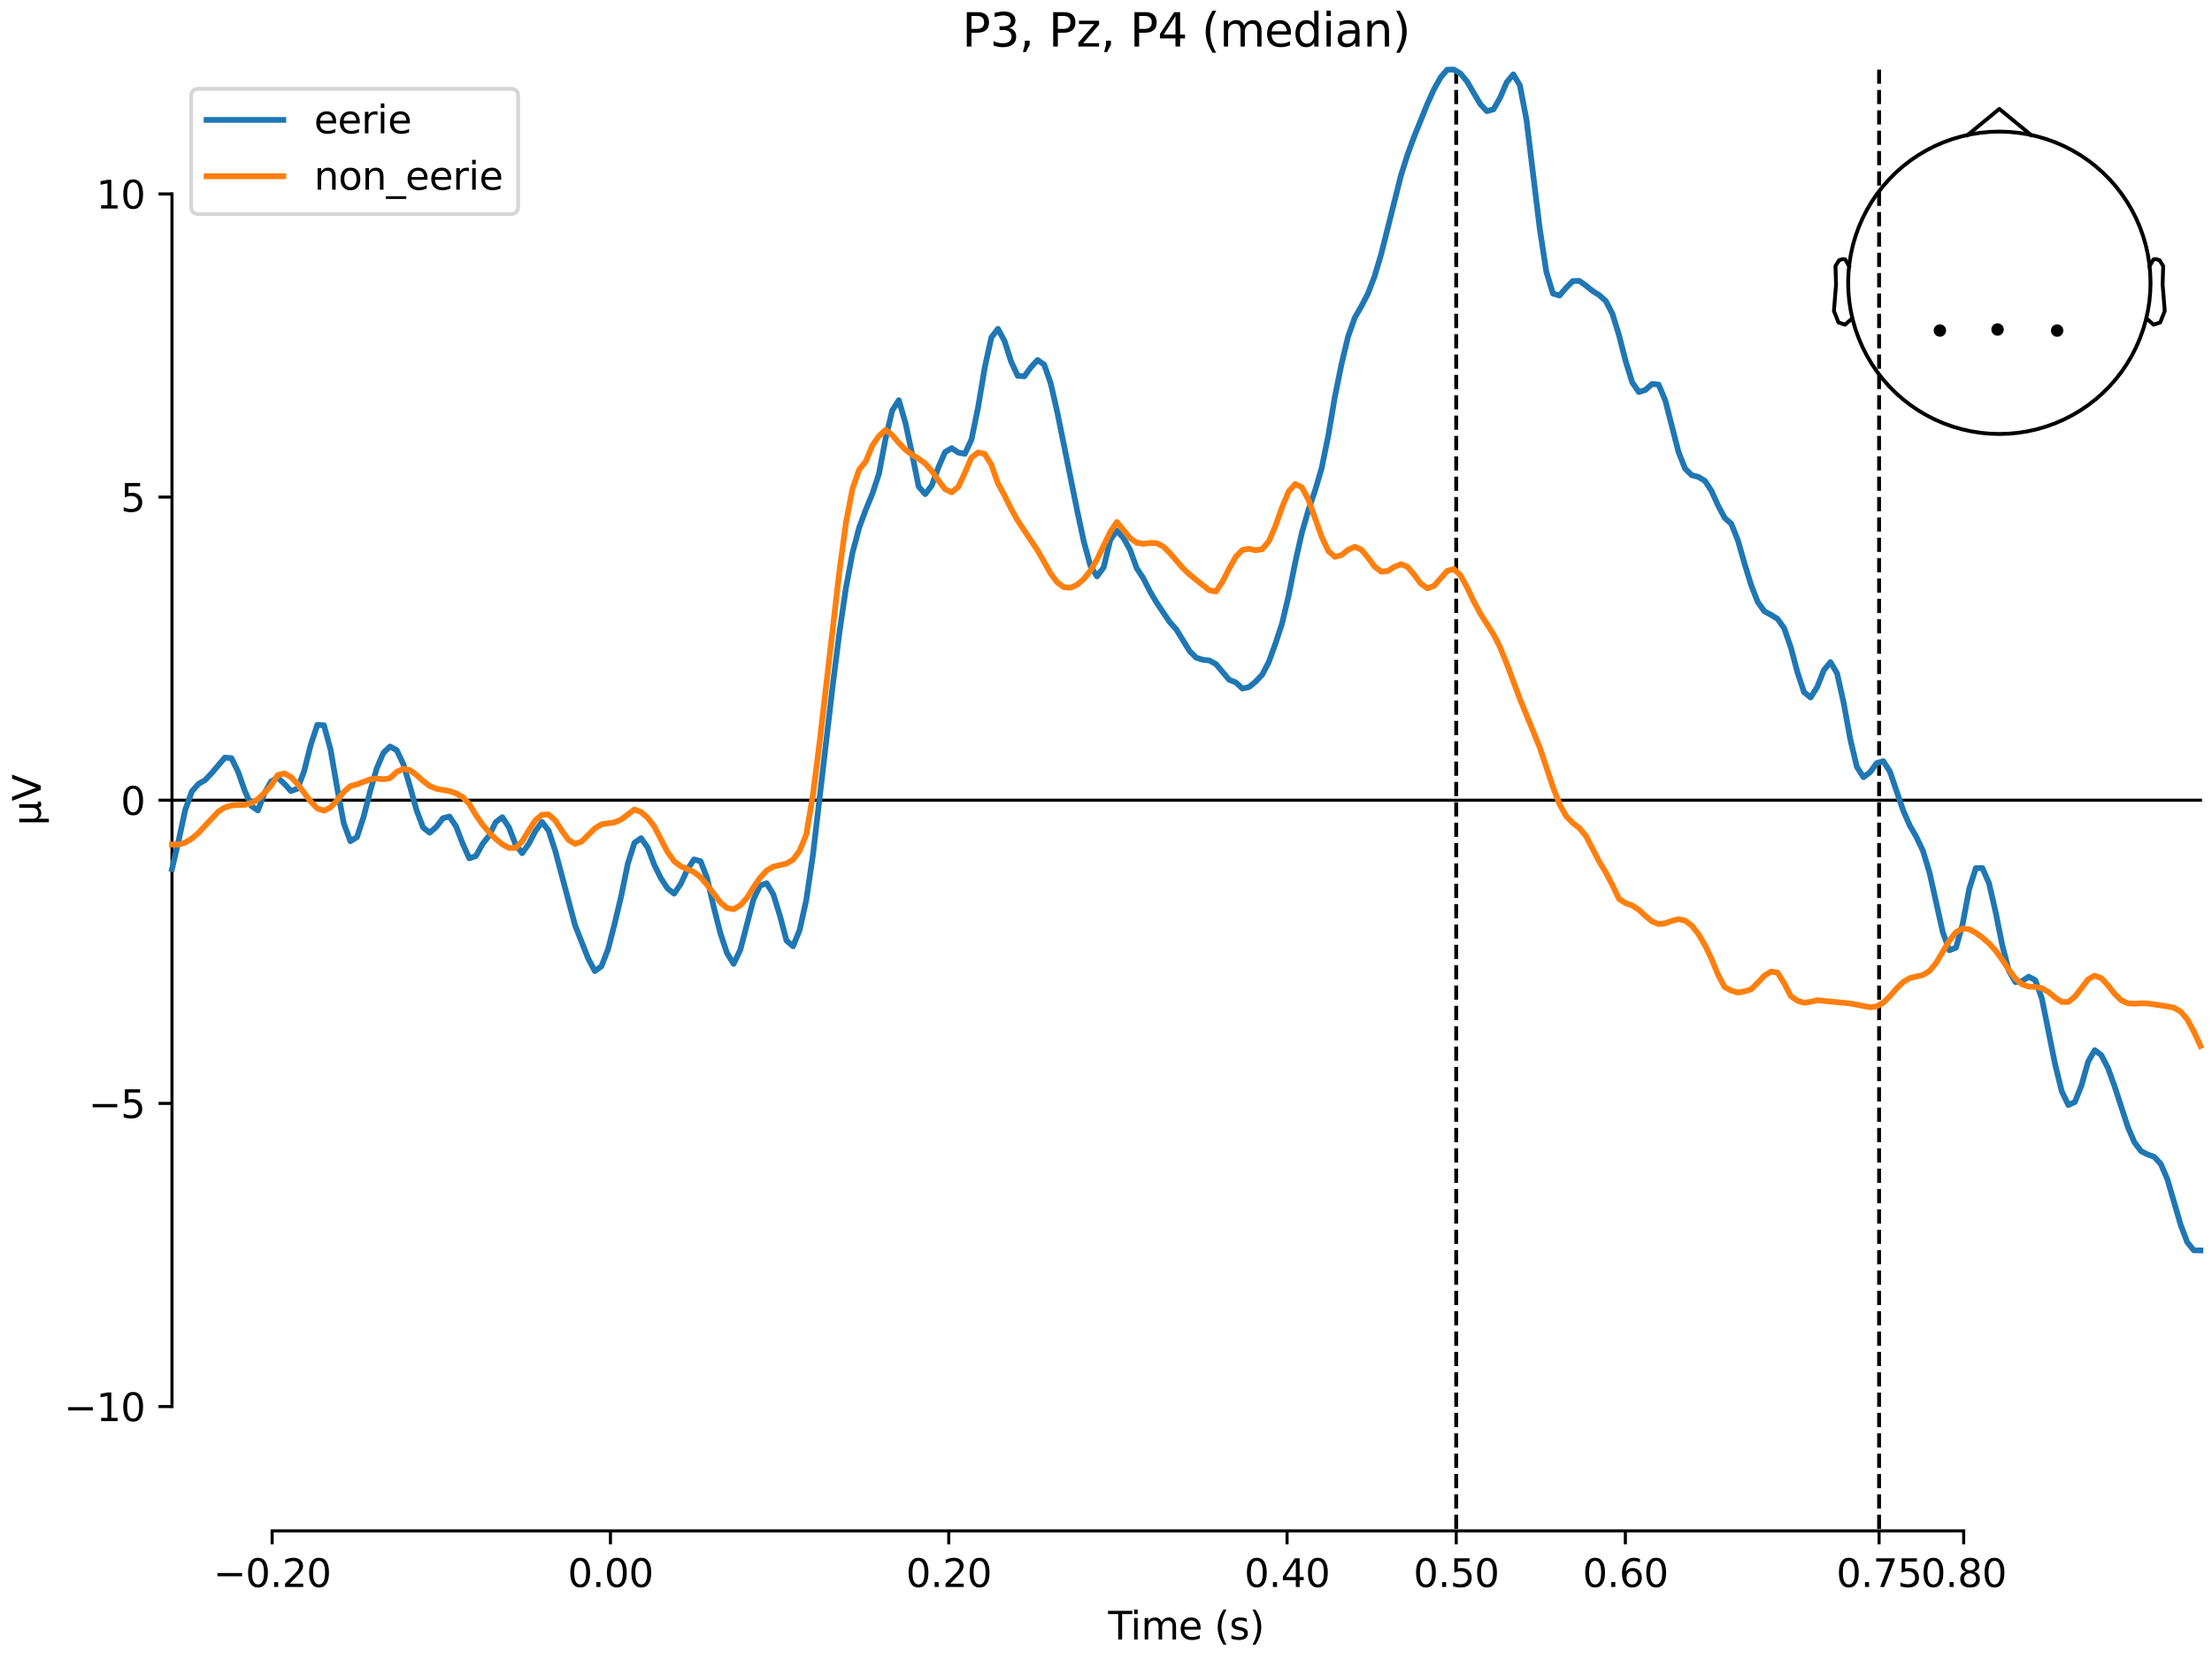 <?xml version="1.0" encoding="utf-8" standalone="no"?>
<!DOCTYPE svg PUBLIC "-//W3C//DTD SVG 1.1//EN"
  "http://www.w3.org/Graphics/SVG/1.1/DTD/svg11.dtd">
<svg xmlns:xlink="http://www.w3.org/1999/xlink" width="576pt" height="432pt" viewBox="0 0 576 432" xmlns="http://www.w3.org/2000/svg" version="1.1">
 <defs>
  <style type="text/css">*{stroke-linejoin: round; stroke-linecap: butt}</style>
 </defs>
 <g id="figure_1">
  <g id="patch_1">
   <path d="M 0 432 
L 576 432 
L 576 0 
L 0 0 
z
" style="fill: #ffffff"/>
  </g>
  <g id="axes_1">
   <g id="patch_2">
    <path d="M 44.783 398.644 
L 573 398.644 
L 573 18.118 
L 44.783 18.118 
L 44.783 398.644 
z
" style="fill: none; opacity: 0"/>
   </g>
   <g id="patch_3">
    <path d="M 44.783 366.261 
L 44.783 50.501 
" style="fill: none; stroke: #000000; stroke-width: 0.8; stroke-linejoin: miter; stroke-linecap: square"/>
   </g>
   <g id="LineCollection_1">
    <path d="M 379.194 18.118 
L 379.194 398.644 
" clip-path="url(#pa604763319)" style="fill: none; stroke-dasharray: 3.7,1.6; stroke-dashoffset: 0; stroke: #000000"/>
    <path d="M 489.311 18.118 
L 489.311 398.644 
" clip-path="url(#pa604763319)" style="fill: none; stroke-dasharray: 3.7,1.6; stroke-dashoffset: 0; stroke: #000000"/>
   </g>
   <g id="matplotlib.axis_1">
    <g id="xtick_1">
     <g id="line2d_1">
      <defs>
       <path id="mae24d332d0" d="M 0 0 
L 0 3.5 
" style="stroke: #000000; stroke-width: 0.8"/>
      </defs>
      <g>
       <use xlink:href="#mae24d332d0" x="70.867" y="398.644" style="stroke: #000000; stroke-width: 0.8"/>
      </g>
     </g>
     <g id="text_1">
      <!-- −0.20 -->
      <g transform="translate(55.544 413.242) scale(0.1 -0.1)">
       <defs>
        <path id="DejaVuSans-2212" d="M 678 2272 
L 4684 2272 
L 4684 1741 
L 678 1741 
L 678 2272 
z
" transform="scale(0.016)"/>
        <path id="DejaVuSans-30" d="M 2034 4250 
Q 1547 4250 1301 3770 
Q 1056 3291 1056 2328 
Q 1056 1369 1301 889 
Q 1547 409 2034 409 
Q 2525 409 2770 889 
Q 3016 1369 3016 2328 
Q 3016 3291 2770 3770 
Q 2525 4250 2034 4250 
z
M 2034 4750 
Q 2819 4750 3233 4129 
Q 3647 3509 3647 2328 
Q 3647 1150 3233 529 
Q 2819 -91 2034 -91 
Q 1250 -91 836 529 
Q 422 1150 422 2328 
Q 422 3509 836 4129 
Q 1250 4750 2034 4750 
z
" transform="scale(0.016)"/>
        <path id="DejaVuSans-2e" d="M 684 794 
L 1344 794 
L 1344 0 
L 684 0 
L 684 794 
z
" transform="scale(0.016)"/>
        <path id="DejaVuSans-32" d="M 1228 531 
L 3431 531 
L 3431 0 
L 469 0 
L 469 531 
Q 828 903 1448 1529 
Q 2069 2156 2228 2338 
Q 2531 2678 2651 2914 
Q 2772 3150 2772 3378 
Q 2772 3750 2511 3984 
Q 2250 4219 1831 4219 
Q 1534 4219 1204 4116 
Q 875 4013 500 3803 
L 500 4441 
Q 881 4594 1212 4672 
Q 1544 4750 1819 4750 
Q 2544 4750 2975 4387 
Q 3406 4025 3406 3419 
Q 3406 3131 3298 2873 
Q 3191 2616 2906 2266 
Q 2828 2175 2409 1742 
Q 1991 1309 1228 531 
z
" transform="scale(0.016)"/>
       </defs>
       <use xlink:href="#DejaVuSans-2212"/>
       <use xlink:href="#DejaVuSans-30" transform="translate(83.789 0)"/>
       <use xlink:href="#DejaVuSans-2e" transform="translate(147.412 0)"/>
       <use xlink:href="#DejaVuSans-32" transform="translate(179.199 0)"/>
       <use xlink:href="#DejaVuSans-30" transform="translate(242.822 0)"/>
      </g>
     </g>
    </g>
    <g id="xtick_2">
     <g id="line2d_2">
      <g>
       <use xlink:href="#mae24d332d0" x="158.96" y="398.644" style="stroke: #000000; stroke-width: 0.8"/>
      </g>
     </g>
     <g id="text_2">
      <!-- 0.00 -->
      <g transform="translate(147.828 413.242) scale(0.1 -0.1)">
       <use xlink:href="#DejaVuSans-30"/>
       <use xlink:href="#DejaVuSans-2e" transform="translate(63.623 0)"/>
       <use xlink:href="#DejaVuSans-30" transform="translate(95.41 0)"/>
       <use xlink:href="#DejaVuSans-30" transform="translate(159.033 0)"/>
      </g>
     </g>
    </g>
    <g id="xtick_3">
     <g id="line2d_3">
      <g>
       <use xlink:href="#mae24d332d0" x="247.054" y="398.644" style="stroke: #000000; stroke-width: 0.8"/>
      </g>
     </g>
     <g id="text_3">
      <!-- 0.20 -->
      <g transform="translate(235.921 413.242) scale(0.1 -0.1)">
       <use xlink:href="#DejaVuSans-30"/>
       <use xlink:href="#DejaVuSans-2e" transform="translate(63.623 0)"/>
       <use xlink:href="#DejaVuSans-32" transform="translate(95.41 0)"/>
       <use xlink:href="#DejaVuSans-30" transform="translate(159.033 0)"/>
      </g>
     </g>
    </g>
    <g id="xtick_4">
     <g id="line2d_4">
      <g>
       <use xlink:href="#mae24d332d0" x="335.147" y="398.644" style="stroke: #000000; stroke-width: 0.8"/>
      </g>
     </g>
     <g id="text_4">
      <!-- 0.40 -->
      <g transform="translate(324.015 413.242) scale(0.1 -0.1)">
       <defs>
        <path id="DejaVuSans-34" d="M 2419 4116 
L 825 1625 
L 2419 1625 
L 2419 4116 
z
M 2253 4666 
L 3047 4666 
L 3047 1625 
L 3713 1625 
L 3713 1100 
L 3047 1100 
L 3047 0 
L 2419 0 
L 2419 1100 
L 313 1100 
L 313 1709 
L 2253 4666 
z
" transform="scale(0.016)"/>
       </defs>
       <use xlink:href="#DejaVuSans-30"/>
       <use xlink:href="#DejaVuSans-2e" transform="translate(63.623 0)"/>
       <use xlink:href="#DejaVuSans-34" transform="translate(95.41 0)"/>
       <use xlink:href="#DejaVuSans-30" transform="translate(159.033 0)"/>
      </g>
     </g>
    </g>
    <g id="xtick_5">
     <g id="line2d_5">
      <g>
       <use xlink:href="#mae24d332d0" x="379.194" y="398.644" style="stroke: #000000; stroke-width: 0.8"/>
      </g>
     </g>
     <g id="text_5">
      <!-- 0.50 -->
      <g transform="translate(368.061 413.242) scale(0.1 -0.1)">
       <defs>
        <path id="DejaVuSans-35" d="M 691 4666 
L 3169 4666 
L 3169 4134 
L 1269 4134 
L 1269 2991 
Q 1406 3038 1543 3061 
Q 1681 3084 1819 3084 
Q 2600 3084 3056 2656 
Q 3513 2228 3513 1497 
Q 3513 744 3044 326 
Q 2575 -91 1722 -91 
Q 1428 -91 1123 -41 
Q 819 9 494 109 
L 494 744 
Q 775 591 1075 516 
Q 1375 441 1709 441 
Q 2250 441 2565 725 
Q 2881 1009 2881 1497 
Q 2881 1984 2565 2268 
Q 2250 2553 1709 2553 
Q 1456 2553 1204 2497 
Q 953 2441 691 2322 
L 691 4666 
z
" transform="scale(0.016)"/>
       </defs>
       <use xlink:href="#DejaVuSans-30"/>
       <use xlink:href="#DejaVuSans-2e" transform="translate(63.623 0)"/>
       <use xlink:href="#DejaVuSans-35" transform="translate(95.41 0)"/>
       <use xlink:href="#DejaVuSans-30" transform="translate(159.033 0)"/>
      </g>
     </g>
    </g>
    <g id="xtick_6">
     <g id="line2d_6">
      <g>
       <use xlink:href="#mae24d332d0" x="423.241" y="398.644" style="stroke: #000000; stroke-width: 0.8"/>
      </g>
     </g>
     <g id="text_6">
      <!-- 0.60 -->
      <g transform="translate(412.108 413.242) scale(0.1 -0.1)">
       <defs>
        <path id="DejaVuSans-36" d="M 2113 2584 
Q 1688 2584 1439 2293 
Q 1191 2003 1191 1497 
Q 1191 994 1439 701 
Q 1688 409 2113 409 
Q 2538 409 2786 701 
Q 3034 994 3034 1497 
Q 3034 2003 2786 2293 
Q 2538 2584 2113 2584 
z
M 3366 4563 
L 3366 3988 
Q 3128 4100 2886 4159 
Q 2644 4219 2406 4219 
Q 1781 4219 1451 3797 
Q 1122 3375 1075 2522 
Q 1259 2794 1537 2939 
Q 1816 3084 2150 3084 
Q 2853 3084 3261 2657 
Q 3669 2231 3669 1497 
Q 3669 778 3244 343 
Q 2819 -91 2113 -91 
Q 1303 -91 875 529 
Q 447 1150 447 2328 
Q 447 3434 972 4092 
Q 1497 4750 2381 4750 
Q 2619 4750 2861 4703 
Q 3103 4656 3366 4563 
z
" transform="scale(0.016)"/>
       </defs>
       <use xlink:href="#DejaVuSans-30"/>
       <use xlink:href="#DejaVuSans-2e" transform="translate(63.623 0)"/>
       <use xlink:href="#DejaVuSans-36" transform="translate(95.41 0)"/>
       <use xlink:href="#DejaVuSans-30" transform="translate(159.033 0)"/>
      </g>
     </g>
    </g>
    <g id="xtick_7">
     <g id="line2d_7">
      <g>
       <use xlink:href="#mae24d332d0" x="489.311" y="398.644" style="stroke: #000000; stroke-width: 0.8"/>
      </g>
     </g>
     <g id="text_7">
      <!-- 0.75 -->
      <g transform="translate(478.178 413.242) scale(0.1 -0.1)">
       <defs>
        <path id="DejaVuSans-37" d="M 525 4666 
L 3525 4666 
L 3525 4397 
L 1831 0 
L 1172 0 
L 2766 4134 
L 525 4134 
L 525 4666 
z
" transform="scale(0.016)"/>
       </defs>
       <use xlink:href="#DejaVuSans-30"/>
       <use xlink:href="#DejaVuSans-2e" transform="translate(63.623 0)"/>
       <use xlink:href="#DejaVuSans-37" transform="translate(95.41 0)"/>
       <use xlink:href="#DejaVuSans-35" transform="translate(159.033 0)"/>
      </g>
     </g>
    </g>
    <g id="xtick_8">
     <g id="line2d_8">
      <g>
       <use xlink:href="#mae24d332d0" x="511.334" y="398.644" style="stroke: #000000; stroke-width: 0.8"/>
      </g>
     </g>
     <g id="text_8">
      <!-- 0.80 -->
      <g transform="translate(500.202 413.242) scale(0.1 -0.1)">
       <defs>
        <path id="DejaVuSans-38" d="M 2034 2216 
Q 1584 2216 1326 1975 
Q 1069 1734 1069 1313 
Q 1069 891 1326 650 
Q 1584 409 2034 409 
Q 2484 409 2743 651 
Q 3003 894 3003 1313 
Q 3003 1734 2745 1975 
Q 2488 2216 2034 2216 
z
M 1403 2484 
Q 997 2584 770 2862 
Q 544 3141 544 3541 
Q 544 4100 942 4425 
Q 1341 4750 2034 4750 
Q 2731 4750 3128 4425 
Q 3525 4100 3525 3541 
Q 3525 3141 3298 2862 
Q 3072 2584 2669 2484 
Q 3125 2378 3379 2068 
Q 3634 1759 3634 1313 
Q 3634 634 3220 271 
Q 2806 -91 2034 -91 
Q 1263 -91 848 271 
Q 434 634 434 1313 
Q 434 1759 690 2068 
Q 947 2378 1403 2484 
z
M 1172 3481 
Q 1172 3119 1398 2916 
Q 1625 2713 2034 2713 
Q 2441 2713 2670 2916 
Q 2900 3119 2900 3481 
Q 2900 3844 2670 4047 
Q 2441 4250 2034 4250 
Q 1625 4250 1398 4047 
Q 1172 3844 1172 3481 
z
" transform="scale(0.016)"/>
       </defs>
       <use xlink:href="#DejaVuSans-30"/>
       <use xlink:href="#DejaVuSans-2e" transform="translate(63.623 0)"/>
       <use xlink:href="#DejaVuSans-38" transform="translate(95.41 0)"/>
       <use xlink:href="#DejaVuSans-30" transform="translate(159.033 0)"/>
      </g>
     </g>
    </g>
    <g id="text_9">
     <!-- Time (s) -->
     <g transform="translate(288.562 426.92) scale(0.1 -0.1)">
      <defs>
       <path id="DejaVuSans-54" d="M -19 4666 
L 3928 4666 
L 3928 4134 
L 2272 4134 
L 2272 0 
L 1638 0 
L 1638 4134 
L -19 4134 
L -19 4666 
z
" transform="scale(0.016)"/>
       <path id="DejaVuSans-69" d="M 603 3500 
L 1178 3500 
L 1178 0 
L 603 0 
L 603 3500 
z
M 603 4863 
L 1178 4863 
L 1178 4134 
L 603 4134 
L 603 4863 
z
" transform="scale(0.016)"/>
       <path id="DejaVuSans-6d" d="M 3328 2828 
Q 3544 3216 3844 3400 
Q 4144 3584 4550 3584 
Q 5097 3584 5394 3201 
Q 5691 2819 5691 2113 
L 5691 0 
L 5113 0 
L 5113 2094 
Q 5113 2597 4934 2840 
Q 4756 3084 4391 3084 
Q 3944 3084 3684 2787 
Q 3425 2491 3425 1978 
L 3425 0 
L 2847 0 
L 2847 2094 
Q 2847 2600 2669 2842 
Q 2491 3084 2119 3084 
Q 1678 3084 1418 2786 
Q 1159 2488 1159 1978 
L 1159 0 
L 581 0 
L 581 3500 
L 1159 3500 
L 1159 2956 
Q 1356 3278 1631 3431 
Q 1906 3584 2284 3584 
Q 2666 3584 2933 3390 
Q 3200 3197 3328 2828 
z
" transform="scale(0.016)"/>
       <path id="DejaVuSans-65" d="M 3597 1894 
L 3597 1613 
L 953 1613 
Q 991 1019 1311 708 
Q 1631 397 2203 397 
Q 2534 397 2845 478 
Q 3156 559 3463 722 
L 3463 178 
Q 3153 47 2828 -22 
Q 2503 -91 2169 -91 
Q 1331 -91 842 396 
Q 353 884 353 1716 
Q 353 2575 817 3079 
Q 1281 3584 2069 3584 
Q 2775 3584 3186 3129 
Q 3597 2675 3597 1894 
z
M 3022 2063 
Q 3016 2534 2758 2815 
Q 2500 3097 2075 3097 
Q 1594 3097 1305 2825 
Q 1016 2553 972 2059 
L 3022 2063 
z
" transform="scale(0.016)"/>
       <path id="DejaVuSans-20" transform="scale(0.016)"/>
       <path id="DejaVuSans-28" d="M 1984 4856 
Q 1566 4138 1362 3434 
Q 1159 2731 1159 2009 
Q 1159 1288 1364 580 
Q 1569 -128 1984 -844 
L 1484 -844 
Q 1016 -109 783 600 
Q 550 1309 550 2009 
Q 550 2706 781 3412 
Q 1013 4119 1484 4856 
L 1984 4856 
z
" transform="scale(0.016)"/>
       <path id="DejaVuSans-73" d="M 2834 3397 
L 2834 2853 
Q 2591 2978 2328 3040 
Q 2066 3103 1784 3103 
Q 1356 3103 1142 2972 
Q 928 2841 928 2578 
Q 928 2378 1081 2264 
Q 1234 2150 1697 2047 
L 1894 2003 
Q 2506 1872 2764 1633 
Q 3022 1394 3022 966 
Q 3022 478 2636 193 
Q 2250 -91 1575 -91 
Q 1294 -91 989 -36 
Q 684 19 347 128 
L 347 722 
Q 666 556 975 473 
Q 1284 391 1588 391 
Q 1994 391 2212 530 
Q 2431 669 2431 922 
Q 2431 1156 2273 1281 
Q 2116 1406 1581 1522 
L 1381 1569 
Q 847 1681 609 1914 
Q 372 2147 372 2553 
Q 372 3047 722 3315 
Q 1072 3584 1716 3584 
Q 2034 3584 2315 3537 
Q 2597 3491 2834 3397 
z
" transform="scale(0.016)"/>
       <path id="DejaVuSans-29" d="M 513 4856 
L 1013 4856 
Q 1481 4119 1714 3412 
Q 1947 2706 1947 2009 
Q 1947 1309 1714 600 
Q 1481 -109 1013 -844 
L 513 -844 
Q 928 -128 1133 580 
Q 1338 1288 1338 2009 
Q 1338 2731 1133 3434 
Q 928 4138 513 4856 
z
" transform="scale(0.016)"/>
      </defs>
      <use xlink:href="#DejaVuSans-54"/>
      <use xlink:href="#DejaVuSans-69" transform="translate(57.959 0)"/>
      <use xlink:href="#DejaVuSans-6d" transform="translate(85.742 0)"/>
      <use xlink:href="#DejaVuSans-65" transform="translate(183.154 0)"/>
      <use xlink:href="#DejaVuSans-20" transform="translate(244.678 0)"/>
      <use xlink:href="#DejaVuSans-28" transform="translate(276.465 0)"/>
      <use xlink:href="#DejaVuSans-73" transform="translate(315.479 0)"/>
      <use xlink:href="#DejaVuSans-29" transform="translate(367.578 0)"/>
     </g>
    </g>
   </g>
   <g id="matplotlib.axis_2">
    <g id="ytick_1">
     <g id="line2d_9">
      <defs>
       <path id="mb9e1acda96" d="M 0 0 
L -3.5 0 
" style="stroke: #000000; stroke-width: 0.8"/>
      </defs>
      <g>
       <use xlink:href="#mb9e1acda96" x="44.783" y="366.261" style="stroke: #000000; stroke-width: 0.8"/>
      </g>
     </g>
     <g id="text_10">
      <!-- −10 -->
      <g transform="translate(16.678 370.06) scale(0.1 -0.1)">
       <defs>
        <path id="DejaVuSans-31" d="M 794 531 
L 1825 531 
L 1825 4091 
L 703 3866 
L 703 4441 
L 1819 4666 
L 2450 4666 
L 2450 531 
L 3481 531 
L 3481 0 
L 794 0 
L 794 531 
z
" transform="scale(0.016)"/>
       </defs>
       <use xlink:href="#DejaVuSans-2212"/>
       <use xlink:href="#DejaVuSans-31" transform="translate(83.789 0)"/>
       <use xlink:href="#DejaVuSans-30" transform="translate(147.412 0)"/>
      </g>
     </g>
    </g>
    <g id="ytick_2">
     <g id="line2d_10">
      <g>
       <use xlink:href="#mb9e1acda96" x="44.783" y="287.321" style="stroke: #000000; stroke-width: 0.8"/>
      </g>
     </g>
     <g id="text_11">
      <!-- −5 -->
      <g transform="translate(23.041 291.12) scale(0.1 -0.1)">
       <use xlink:href="#DejaVuSans-2212"/>
       <use xlink:href="#DejaVuSans-35" transform="translate(83.789 0)"/>
      </g>
     </g>
    </g>
    <g id="ytick_3">
     <g id="line2d_11">
      <g>
       <use xlink:href="#mb9e1acda96" x="44.783" y="208.381" style="stroke: #000000; stroke-width: 0.8"/>
      </g>
     </g>
     <g id="text_12">
      <!-- 0 -->
      <g transform="translate(31.421 212.18) scale(0.1 -0.1)">
       <use xlink:href="#DejaVuSans-30"/>
      </g>
     </g>
    </g>
    <g id="ytick_4">
     <g id="line2d_12">
      <g>
       <use xlink:href="#mb9e1acda96" x="44.783" y="129.441" style="stroke: #000000; stroke-width: 0.8"/>
      </g>
     </g>
     <g id="text_13">
      <!-- 5 -->
      <g transform="translate(31.421 133.24) scale(0.1 -0.1)">
       <use xlink:href="#DejaVuSans-35"/>
      </g>
     </g>
    </g>
    <g id="ytick_5">
     <g id="line2d_13">
      <g>
       <use xlink:href="#mb9e1acda96" x="44.783" y="50.501" style="stroke: #000000; stroke-width: 0.8"/>
      </g>
     </g>
     <g id="text_14">
      <!-- 10 -->
      <g transform="translate(25.058 54.301) scale(0.1 -0.1)">
       <use xlink:href="#DejaVuSans-31"/>
       <use xlink:href="#DejaVuSans-30" transform="translate(63.623 0)"/>
      </g>
     </g>
    </g>
    <g id="text_15">
     <!-- µV -->
     <g transform="translate(10.599 214.982) rotate(-90) scale(0.1 -0.1)">
      <defs>
       <path id="DejaVuSans-b5" d="M 544 -1331 
L 544 3500 
L 1119 3500 
L 1119 1325 
Q 1119 872 1334 640 
Q 1550 409 1972 409 
Q 2434 409 2667 671 
Q 2900 934 2900 1459 
L 2900 3500 
L 3475 3500 
L 3475 806 
Q 3475 619 3529 530 
Q 3584 441 3700 441 
Q 3728 441 3778 458 
Q 3828 475 3916 513 
L 3916 50 
Q 3788 -22 3673 -56 
Q 3559 -91 3450 -91 
Q 3234 -91 3106 31 
Q 2978 153 2931 403 
Q 2775 156 2548 32 
Q 2322 -91 2016 -91 
Q 1697 -91 1473 31 
Q 1250 153 1119 397 
L 1119 -1331 
L 544 -1331 
z
" transform="scale(0.016)"/>
       <path id="DejaVuSans-56" d="M 1831 0 
L 50 4666 
L 709 4666 
L 2188 738 
L 3669 4666 
L 4325 4666 
L 2547 0 
L 1831 0 
z
" transform="scale(0.016)"/>
      </defs>
      <use xlink:href="#DejaVuSans-b5"/>
      <use xlink:href="#DejaVuSans-56" transform="translate(63.623 0)"/>
     </g>
    </g>
   </g>
   <g id="patch_4">
    <path d="M 70.867 398.644 
L 511.334 398.644 
" style="fill: none; stroke: #000000; stroke-width: 0.8; stroke-linejoin: miter; stroke-linecap: square"/>
   </g>
   <g id="patch_5">
    <path d="M 44.783 208.381 
L 573 208.381 
" style="fill: none; stroke: #000000; stroke-width: 0.8; stroke-linejoin: miter; stroke-linecap: square"/>
   </g>
   <g id="text_16">
    <!-- P3, Pz, P4 (median) -->
    <g transform="translate(250.546 12.118) scale(0.12 -0.12)">
     <defs>
      <path id="DejaVuSans-50" d="M 1259 4147 
L 1259 2394 
L 2053 2394 
Q 2494 2394 2734 2622 
Q 2975 2850 2975 3272 
Q 2975 3691 2734 3919 
Q 2494 4147 2053 4147 
L 1259 4147 
z
M 628 4666 
L 2053 4666 
Q 2838 4666 3239 4311 
Q 3641 3956 3641 3272 
Q 3641 2581 3239 2228 
Q 2838 1875 2053 1875 
L 1259 1875 
L 1259 0 
L 628 0 
L 628 4666 
z
" transform="scale(0.016)"/>
      <path id="DejaVuSans-33" d="M 2597 2516 
Q 3050 2419 3304 2112 
Q 3559 1806 3559 1356 
Q 3559 666 3084 287 
Q 2609 -91 1734 -91 
Q 1441 -91 1130 -33 
Q 819 25 488 141 
L 488 750 
Q 750 597 1062 519 
Q 1375 441 1716 441 
Q 2309 441 2620 675 
Q 2931 909 2931 1356 
Q 2931 1769 2642 2001 
Q 2353 2234 1838 2234 
L 1294 2234 
L 1294 2753 
L 1863 2753 
Q 2328 2753 2575 2939 
Q 2822 3125 2822 3475 
Q 2822 3834 2567 4026 
Q 2313 4219 1838 4219 
Q 1578 4219 1281 4162 
Q 984 4106 628 3988 
L 628 4550 
Q 988 4650 1302 4700 
Q 1616 4750 1894 4750 
Q 2613 4750 3031 4423 
Q 3450 4097 3450 3541 
Q 3450 3153 3228 2886 
Q 3006 2619 2597 2516 
z
" transform="scale(0.016)"/>
      <path id="DejaVuSans-2c" d="M 750 794 
L 1409 794 
L 1409 256 
L 897 -744 
L 494 -744 
L 750 256 
L 750 794 
z
" transform="scale(0.016)"/>
      <path id="DejaVuSans-7a" d="M 353 3500 
L 3084 3500 
L 3084 2975 
L 922 459 
L 3084 459 
L 3084 0 
L 275 0 
L 275 525 
L 2438 3041 
L 353 3041 
L 353 3500 
z
" transform="scale(0.016)"/>
      <path id="DejaVuSans-64" d="M 2906 2969 
L 2906 4863 
L 3481 4863 
L 3481 0 
L 2906 0 
L 2906 525 
Q 2725 213 2448 61 
Q 2172 -91 1784 -91 
Q 1150 -91 751 415 
Q 353 922 353 1747 
Q 353 2572 751 3078 
Q 1150 3584 1784 3584 
Q 2172 3584 2448 3432 
Q 2725 3281 2906 2969 
z
M 947 1747 
Q 947 1113 1208 752 
Q 1469 391 1925 391 
Q 2381 391 2643 752 
Q 2906 1113 2906 1747 
Q 2906 2381 2643 2742 
Q 2381 3103 1925 3103 
Q 1469 3103 1208 2742 
Q 947 2381 947 1747 
z
" transform="scale(0.016)"/>
      <path id="DejaVuSans-61" d="M 2194 1759 
Q 1497 1759 1228 1600 
Q 959 1441 959 1056 
Q 959 750 1161 570 
Q 1363 391 1709 391 
Q 2188 391 2477 730 
Q 2766 1069 2766 1631 
L 2766 1759 
L 2194 1759 
z
M 3341 1997 
L 3341 0 
L 2766 0 
L 2766 531 
Q 2569 213 2275 61 
Q 1981 -91 1556 -91 
Q 1019 -91 701 211 
Q 384 513 384 1019 
Q 384 1609 779 1909 
Q 1175 2209 1959 2209 
L 2766 2209 
L 2766 2266 
Q 2766 2663 2505 2880 
Q 2244 3097 1772 3097 
Q 1472 3097 1187 3025 
Q 903 2953 641 2809 
L 641 3341 
Q 956 3463 1253 3523 
Q 1550 3584 1831 3584 
Q 2591 3584 2966 3190 
Q 3341 2797 3341 1997 
z
" transform="scale(0.016)"/>
      <path id="DejaVuSans-6e" d="M 3513 2113 
L 3513 0 
L 2938 0 
L 2938 2094 
Q 2938 2591 2744 2837 
Q 2550 3084 2163 3084 
Q 1697 3084 1428 2787 
Q 1159 2491 1159 1978 
L 1159 0 
L 581 0 
L 581 3500 
L 1159 3500 
L 1159 2956 
Q 1366 3272 1645 3428 
Q 1925 3584 2291 3584 
Q 2894 3584 3203 3211 
Q 3513 2838 3513 2113 
z
" transform="scale(0.016)"/>
     </defs>
     <use xlink:href="#DejaVuSans-50"/>
     <use xlink:href="#DejaVuSans-33" transform="translate(60.303 0)"/>
     <use xlink:href="#DejaVuSans-2c" transform="translate(123.926 0)"/>
     <use xlink:href="#DejaVuSans-20" transform="translate(155.713 0)"/>
     <use xlink:href="#DejaVuSans-50" transform="translate(187.5 0)"/>
     <use xlink:href="#DejaVuSans-7a" transform="translate(247.803 0)"/>
     <use xlink:href="#DejaVuSans-2c" transform="translate(300.293 0)"/>
     <use xlink:href="#DejaVuSans-20" transform="translate(332.08 0)"/>
     <use xlink:href="#DejaVuSans-50" transform="translate(363.867 0)"/>
     <use xlink:href="#DejaVuSans-34" transform="translate(424.17 0)"/>
     <use xlink:href="#DejaVuSans-20" transform="translate(487.793 0)"/>
     <use xlink:href="#DejaVuSans-28" transform="translate(519.58 0)"/>
     <use xlink:href="#DejaVuSans-6d" transform="translate(558.594 0)"/>
     <use xlink:href="#DejaVuSans-65" transform="translate(656.006 0)"/>
     <use xlink:href="#DejaVuSans-64" transform="translate(717.529 0)"/>
     <use xlink:href="#DejaVuSans-69" transform="translate(781.006 0)"/>
     <use xlink:href="#DejaVuSans-61" transform="translate(808.789 0)"/>
     <use xlink:href="#DejaVuSans-6e" transform="translate(870.068 0)"/>
     <use xlink:href="#DejaVuSans-29" transform="translate(933.447 0)"/>
    </g>
   </g>
   <g id="legend_1">
    <g id="patch_6">
     <path d="M 51.783 55.753 
L 132.925 55.753 
Q 134.925 55.753 134.925 53.753 
L 134.925 25.118 
Q 134.925 23.118 132.925 23.118 
L 51.783 23.118 
Q 49.783 23.118 49.783 25.118 
L 49.783 53.753 
Q 49.783 55.753 51.783 55.753 
z
" style="fill: #ffffff; opacity: 0.8; stroke: #cccccc; stroke-linejoin: miter"/>
    </g>
    <g id="line2d_14">
     <path d="M 53.783 31.217 
L 63.783 31.217 
L 73.783 31.217 
" style="fill: none; stroke: #1f77b4; stroke-width: 1.5; stroke-linecap: square"/>
    </g>
    <g id="text_17">
     <!-- eerie -->
     <g transform="translate(81.783 34.717) scale(0.1 -0.1)">
      <defs>
       <path id="DejaVuSans-72" d="M 2631 2963 
Q 2534 3019 2420 3045 
Q 2306 3072 2169 3072 
Q 1681 3072 1420 2755 
Q 1159 2438 1159 1844 
L 1159 0 
L 581 0 
L 581 3500 
L 1159 3500 
L 1159 2956 
Q 1341 3275 1631 3429 
Q 1922 3584 2338 3584 
Q 2397 3584 2469 3576 
Q 2541 3569 2628 3553 
L 2631 2963 
z
" transform="scale(0.016)"/>
      </defs>
      <use xlink:href="#DejaVuSans-65"/>
      <use xlink:href="#DejaVuSans-65" transform="translate(61.523 0)"/>
      <use xlink:href="#DejaVuSans-72" transform="translate(123.047 0)"/>
      <use xlink:href="#DejaVuSans-69" transform="translate(164.16 0)"/>
      <use xlink:href="#DejaVuSans-65" transform="translate(191.943 0)"/>
     </g>
    </g>
    <g id="line2d_15">
     <path d="M 53.783 45.895 
L 63.783 45.895 
L 73.783 45.895 
" style="fill: none; stroke: #ff7f0e; stroke-width: 1.5; stroke-linecap: square"/>
    </g>
    <g id="text_18">
     <!-- non_eerie -->
     <g transform="translate(81.783 49.395) scale(0.1 -0.1)">
      <defs>
       <path id="DejaVuSans-6f" d="M 1959 3097 
Q 1497 3097 1228 2736 
Q 959 2375 959 1747 
Q 959 1119 1226 758 
Q 1494 397 1959 397 
Q 2419 397 2687 759 
Q 2956 1122 2956 1747 
Q 2956 2369 2687 2733 
Q 2419 3097 1959 3097 
z
M 1959 3584 
Q 2709 3584 3137 3096 
Q 3566 2609 3566 1747 
Q 3566 888 3137 398 
Q 2709 -91 1959 -91 
Q 1206 -91 779 398 
Q 353 888 353 1747 
Q 353 2609 779 3096 
Q 1206 3584 1959 3584 
z
" transform="scale(0.016)"/>
       <path id="DejaVuSans-5f" d="M 3263 -1063 
L 3263 -1509 
L -63 -1509 
L -63 -1063 
L 3263 -1063 
z
" transform="scale(0.016)"/>
      </defs>
      <use xlink:href="#DejaVuSans-6e"/>
      <use xlink:href="#DejaVuSans-6f" transform="translate(63.379 0)"/>
      <use xlink:href="#DejaVuSans-6e" transform="translate(124.561 0)"/>
      <use xlink:href="#DejaVuSans-5f" transform="translate(187.939 0)"/>
      <use xlink:href="#DejaVuSans-65" transform="translate(237.939 0)"/>
      <use xlink:href="#DejaVuSans-65" transform="translate(299.463 0)"/>
      <use xlink:href="#DejaVuSans-72" transform="translate(360.986 0)"/>
      <use xlink:href="#DejaVuSans-69" transform="translate(402.1 0)"/>
      <use xlink:href="#DejaVuSans-65" transform="translate(429.883 0)"/>
     </g>
    </g>
   </g>
   <g id="line2d_16">
    <path d="M 44.783 226.297 
L 46.504 218.967 
L 48.224 210.923 
L 49.945 206.119 
L 51.665 204.143 
L 53.386 203.162 
L 55.107 201.342 
L 58.548 197.281 
L 60.268 197.419 
L 61.989 200.944 
L 63.709 205.833 
L 65.43 209.859 
L 67.151 211.031 
L 68.871 206.53 
L 70.592 203.482 
L 72.312 202.525 
L 74.033 204.06 
L 75.753 205.993 
L 77.474 205.366 
L 79.195 200.807 
L 80.915 193.956 
L 82.636 188.756 
L 84.356 188.863 
L 86.077 195.186 
L 87.797 205.189 
L 89.518 214.391 
L 91.239 219.04 
L 92.959 217.983 
L 94.68 212.712 
L 96.4 205.972 
L 98.121 200.032 
L 99.841 196.041 
L 101.562 194.393 
L 103.283 195.313 
L 105.003 198.92 
L 106.724 204.649 
L 108.444 210.896 
L 110.165 215.463 
L 111.886 216.827 
L 113.606 215.324 
L 115.327 213.067 
L 117.047 212.627 
L 118.768 215.208 
L 120.488 219.708 
L 122.209 223.515 
L 123.93 222.907 
L 125.65 219.783 
L 127.371 217.572 
L 129.091 214.08 
L 130.812 212.798 
L 132.532 215.455 
L 134.253 219.927 
L 135.974 222.17 
L 137.694 219.73 
L 139.415 216.421 
L 141.135 214.032 
L 142.856 216.29 
L 144.576 221.531 
L 149.738 240.915 
L 153.179 249.632 
L 154.9 252.874 
L 156.62 251.609 
L 158.341 247.16 
L 160.062 240.483 
L 161.782 233.219 
L 163.503 224.817 
L 165.223 219.466 
L 166.944 218.264 
L 168.664 220.724 
L 170.385 225.225 
L 172.106 228.702 
L 173.826 231.35 
L 175.547 232.705 
L 177.267 230.163 
L 178.988 226.451 
L 180.709 223.794 
L 182.429 224.262 
L 184.15 228.737 
L 185.87 236.252 
L 187.591 243.023 
L 189.311 248.198 
L 191.032 250.985 
L 192.753 247.395 
L 196.194 234.222 
L 197.914 230.619 
L 199.635 230.002 
L 201.355 232.844 
L 203.076 238.384 
L 204.797 244.925 
L 206.517 246.408 
L 208.238 242.147 
L 209.958 234.313 
L 211.679 222.686 
L 216.841 178.507 
L 218.561 164.871 
L 220.282 153.085 
L 222.002 143.907 
L 223.723 137.395 
L 225.443 132.737 
L 227.164 128.572 
L 228.885 123.342 
L 230.605 114.202 
L 232.326 106.919 
L 234.046 104.204 
L 235.767 110.099 
L 237.488 118.101 
L 239.208 126.68 
L 240.929 128.67 
L 242.649 126.373 
L 244.37 121.669 
L 246.09 117.735 
L 247.811 116.686 
L 249.532 117.857 
L 251.252 118.169 
L 252.973 114.455 
L 254.693 106.094 
L 256.414 95.782 
L 258.134 87.906 
L 259.855 85.63 
L 261.576 88.779 
L 263.296 94.156 
L 265.017 97.873 
L 266.737 97.99 
L 268.458 95.628 
L 270.178 93.744 
L 271.899 94.941 
L 273.62 99.897 
L 275.34 107.452 
L 280.502 132.995 
L 282.222 141.005 
L 283.943 147.346 
L 285.664 150.091 
L 287.384 147.754 
L 289.105 140.62 
L 290.825 138.163 
L 292.546 140.102 
L 294.267 143.179 
L 295.987 147.937 
L 297.708 150.564 
L 299.428 153.942 
L 301.149 156.865 
L 304.59 161.997 
L 306.311 163.891 
L 309.752 169.518 
L 311.472 171.25 
L 313.193 171.798 
L 314.913 171.991 
L 316.634 172.928 
L 320.075 177.022 
L 321.796 177.694 
L 323.516 179.296 
L 325.237 178.915 
L 326.957 177.51 
L 328.678 175.682 
L 330.399 172.369 
L 332.119 167.591 
L 333.84 162.37 
L 335.56 155.067 
L 337.281 146.428 
L 339.001 138.751 
L 340.722 132.766 
L 342.443 127.745 
L 344.163 121.875 
L 345.884 113.433 
L 347.604 103.273 
L 349.325 94.82 
L 351.046 87.627 
L 352.766 82.773 
L 354.487 79.762 
L 356.207 76.451 
L 357.928 71.959 
L 359.648 66.218 
L 364.81 45.676 
L 366.531 40.226 
L 368.251 35.553 
L 371.692 27.03 
L 373.413 23.226 
L 375.134 20.161 
L 376.854 18.138 
L 378.575 18.118 
L 380.295 19.144 
L 382.016 21.224 
L 385.457 27.107 
L 387.178 28.954 
L 388.898 28.47 
L 390.619 25.466 
L 392.339 21.452 
L 394.06 19.363 
L 395.78 22.22 
L 397.501 31.264 
L 400.942 59.503 
L 402.663 70.775 
L 404.383 76.439 
L 406.104 76.961 
L 407.825 74.928 
L 409.545 73.193 
L 411.266 73.14 
L 412.986 74.381 
L 414.707 75.774 
L 416.427 76.84 
L 418.148 78.379 
L 419.869 81.699 
L 421.589 87.3 
L 423.31 94.025 
L 425.03 99.576 
L 426.751 102.084 
L 428.471 101.538 
L 430.192 99.973 
L 431.913 100.155 
L 433.633 104.266 
L 437.074 117.669 
L 438.795 122.026 
L 440.515 123.737 
L 442.236 124.169 
L 443.957 125.21 
L 445.677 127.843 
L 447.398 131.67 
L 449.118 134.877 
L 450.839 136.4 
L 452.559 140.749 
L 454.28 146.781 
L 456.001 152.371 
L 457.721 156.776 
L 459.442 159.193 
L 461.162 160.099 
L 462.883 161.163 
L 464.603 163.609 
L 466.324 168.579 
L 468.045 175.042 
L 469.765 180.236 
L 471.486 181.621 
L 473.206 178.879 
L 474.927 174.518 
L 476.648 172.414 
L 478.368 175.321 
L 480.089 183.041 
L 481.809 192.487 
L 483.53 199.708 
L 485.25 202.375 
L 486.971 201.09 
L 488.692 198.706 
L 490.412 198.216 
L 492.133 200.909 
L 495.574 211.017 
L 497.294 214.953 
L 499.015 217.943 
L 500.736 221.554 
L 502.456 227.27 
L 505.897 242.743 
L 507.618 247.437 
L 509.338 246.772 
L 511.059 240.647 
L 512.78 231.47 
L 514.5 226.063 
L 516.221 226.043 
L 517.941 230.022 
L 519.662 237.526 
L 521.382 246.113 
L 523.103 252.784 
L 524.824 255.753 
L 526.544 255.466 
L 528.265 254.333 
L 529.985 255.238 
L 531.706 260.036 
L 535.147 277.16 
L 536.868 284.145 
L 538.588 287.737 
L 540.309 286.952 
L 542.029 282.595 
L 543.75 276.425 
L 545.471 273.455 
L 547.191 274.776 
L 548.912 278.113 
L 550.632 282.859 
L 554.073 293.423 
L 555.794 297.447 
L 557.515 299.753 
L 559.235 300.625 
L 560.956 301.238 
L 562.676 303.104 
L 564.397 307.123 
L 567.838 318.942 
L 569.559 323.48 
L 571.279 325.587 
L 573 325.607 
L 573 325.607 
" style="fill: none; stroke: #1f77b4; stroke-width: 1.5; stroke-linecap: square"/>
   </g>
   <g id="line2d_17">
    <path d="M 44.783 219.895 
L 46.504 219.912 
L 48.224 219.41 
L 49.945 218.373 
L 51.665 216.888 
L 56.827 211.368 
L 58.548 210.255 
L 60.268 209.752 
L 61.989 209.596 
L 63.709 209.586 
L 65.43 209.121 
L 67.151 208.111 
L 68.871 206.44 
L 70.592 204.583 
L 72.312 201.825 
L 74.033 201.382 
L 75.753 202.318 
L 77.474 204.155 
L 80.915 208.733 
L 82.636 210.522 
L 84.356 211.1 
L 86.077 210.253 
L 87.797 208.353 
L 89.518 206.22 
L 91.239 204.709 
L 92.959 204.238 
L 96.4 202.933 
L 98.121 202.735 
L 99.841 202.93 
L 101.562 202.628 
L 103.283 201.011 
L 105.003 200.201 
L 106.724 200.541 
L 108.444 201.796 
L 110.165 203.368 
L 111.886 204.655 
L 113.606 205.384 
L 117.047 206.003 
L 118.768 206.599 
L 120.488 207.563 
L 122.209 209.372 
L 123.93 212.251 
L 125.65 214.724 
L 127.371 216.749 
L 129.091 218.451 
L 130.812 219.872 
L 132.532 220.796 
L 134.253 220.789 
L 135.974 219.081 
L 137.694 216.218 
L 139.415 213.574 
L 141.135 212.154 
L 142.856 212.075 
L 144.576 213.632 
L 146.297 216.281 
L 148.018 218.694 
L 149.738 219.749 
L 151.459 219.13 
L 154.9 215.695 
L 156.62 214.657 
L 160.062 214.128 
L 161.782 213.383 
L 165.223 210.776 
L 166.944 211.471 
L 168.664 212.949 
L 170.385 215.23 
L 173.826 221.867 
L 175.547 224.264 
L 177.267 225.573 
L 180.709 227.078 
L 182.429 228.435 
L 184.15 230.445 
L 187.591 234.997 
L 189.311 236.45 
L 191.032 236.747 
L 192.753 235.755 
L 194.473 233.842 
L 196.194 231.076 
L 197.914 228.572 
L 199.635 226.708 
L 201.355 225.675 
L 204.797 224.873 
L 206.517 223.854 
L 208.238 221.519 
L 209.958 217.29 
L 211.679 207.027 
L 213.399 193.519 
L 218.561 148.908 
L 220.282 136.143 
L 222.002 127.228 
L 223.723 122.294 
L 225.443 120.181 
L 227.164 116.001 
L 228.885 113.52 
L 230.605 111.944 
L 232.326 113.279 
L 234.046 115.31 
L 235.767 117.091 
L 237.488 118.394 
L 239.208 119.426 
L 240.929 120.704 
L 242.649 122.647 
L 244.37 125.132 
L 246.09 127.367 
L 247.811 128.2 
L 249.532 126.773 
L 251.252 123.124 
L 252.973 119.138 
L 254.693 117.824 
L 256.414 118.209 
L 258.134 120.985 
L 259.855 125.877 
L 261.576 128.997 
L 263.296 132.483 
L 265.017 135.573 
L 270.178 143.315 
L 273.62 149.389 
L 275.34 151.69 
L 277.061 152.914 
L 278.781 153.036 
L 280.502 152.258 
L 282.222 150.77 
L 283.943 148.592 
L 285.664 145.685 
L 289.105 138.511 
L 290.825 135.935 
L 294.267 140.103 
L 295.987 141.327 
L 297.708 141.599 
L 299.428 141.383 
L 301.149 141.43 
L 302.869 142.28 
L 304.59 143.952 
L 308.031 147.964 
L 309.752 149.596 
L 314.913 153.716 
L 316.634 154.021 
L 318.355 151.42 
L 320.075 148.046 
L 321.796 144.985 
L 323.516 143.204 
L 325.237 142.908 
L 326.957 143.298 
L 328.678 143.008 
L 330.399 140.945 
L 332.119 136.979 
L 333.84 132.112 
L 335.56 127.986 
L 337.281 126.041 
L 339.001 126.886 
L 340.722 130.136 
L 344.163 139.775 
L 345.884 143.461 
L 347.604 145.01 
L 349.325 144.542 
L 351.046 143.175 
L 352.766 142.388 
L 354.487 143.111 
L 356.207 145.185 
L 357.928 147.515 
L 359.648 148.845 
L 361.369 148.678 
L 363.09 147.61 
L 364.81 146.917 
L 366.531 147.606 
L 368.251 149.648 
L 369.972 151.973 
L 371.692 153.189 
L 373.413 152.567 
L 376.854 148.655 
L 378.575 148.19 
L 380.295 149.78 
L 382.016 152.931 
L 383.736 156.546 
L 385.457 159.753 
L 388.898 165.157 
L 390.619 168.548 
L 392.339 172.79 
L 395.78 182.003 
L 400.942 194.618 
L 404.383 204.936 
L 406.104 209.445 
L 407.825 212.53 
L 409.545 214.288 
L 411.266 215.627 
L 412.986 217.698 
L 416.427 224.345 
L 418.148 227.174 
L 419.869 230.484 
L 421.589 234.061 
L 423.31 235.182 
L 425.03 235.775 
L 426.751 236.908 
L 428.471 238.502 
L 430.192 239.94 
L 431.913 240.626 
L 433.633 240.428 
L 435.354 239.777 
L 437.074 239.362 
L 438.795 239.714 
L 440.515 241.013 
L 442.236 243.176 
L 443.957 246.084 
L 445.677 249.684 
L 447.398 253.854 
L 449.118 257.043 
L 450.839 257.965 
L 452.559 258.454 
L 454.28 258.145 
L 456.001 257.612 
L 457.721 255.917 
L 459.442 254.052 
L 461.162 253.001 
L 462.883 253.26 
L 464.603 256.068 
L 466.324 259.392 
L 468.045 260.588 
L 469.765 261.115 
L 471.486 260.865 
L 473.206 260.461 
L 481.809 261.301 
L 486.971 262.284 
L 488.692 262.061 
L 490.412 261.081 
L 492.133 259.391 
L 493.853 257.408 
L 495.574 255.711 
L 497.294 254.695 
L 500.736 253.882 
L 502.456 252.829 
L 504.177 250.744 
L 507.618 244.92 
L 509.338 242.736 
L 511.059 241.78 
L 512.78 241.976 
L 514.5 242.897 
L 516.221 244.156 
L 517.941 245.658 
L 519.662 247.557 
L 521.382 249.932 
L 523.103 252.541 
L 524.824 254.842 
L 526.544 256.324 
L 528.265 256.897 
L 529.985 257.005 
L 531.706 257.334 
L 533.427 258.321 
L 535.147 259.761 
L 536.868 260.897 
L 538.588 260.908 
L 540.309 259.499 
L 543.75 255.022 
L 545.471 254.058 
L 547.191 254.704 
L 548.912 256.573 
L 550.632 258.777 
L 552.353 260.461 
L 554.073 261.26 
L 555.794 261.364 
L 557.515 261.25 
L 559.235 261.293 
L 564.397 262.064 
L 566.117 262.429 
L 567.838 263.405 
L 569.559 265.444 
L 571.279 268.6 
L 573 272.369 
L 573 272.369 
" style="fill: none; stroke: #ff7f0e; stroke-width: 1.5; stroke-linecap: square"/>
   </g>
  </g>
  <g id="axes_2">
   <g id="PathCollection_1">
    <defs>
     <path id="C0_0_8e435fb56e" d="M 0 1.118 
C 0.297 1.118 0.581 1 0.791 0.791 
C 1 0.581 1.118 0.297 1.118 -0 
C 1.118 -0.297 1 -0.581 0.791 -0.791 
C 0.581 -1 0.297 -1.118 0 -1.118 
C -0.297 -1.118 -0.581 -1 -0.791 -0.791 
C -1 -0.581 -1.118 -0.297 -1.118 0 
C -1.118 0.297 -1 0.581 -0.791 0.791 
C -0.581 1 -0.297 1.118 0 1.118 
z
"/>
    </defs>
    <g clip-path="url(#p89984d869d)">
     <use xlink:href="#C0_0_8e435fb56e" x="505.145" y="86.07" style="stroke: #000000"/>
    </g>
    <g clip-path="url(#p89984d869d)">
     <use xlink:href="#C0_0_8e435fb56e" x="535.676" y="86.08" style="stroke: #000000"/>
    </g>
    <g clip-path="url(#p89984d869d)">
     <use xlink:href="#C0_0_8e435fb56e" x="520.163" y="85.802" style="stroke: #000000"/>
    </g>
   </g>
   <g id="matplotlib.axis_3"/>
   <g id="matplotlib.axis_4"/>
   <g id="line2d_18">
    <path d="M 559.992 73.637 
L 559.914 71.165 
L 559.682 68.702 
L 559.295 66.26 
L 558.755 63.846 
L 558.065 61.471 
L 557.227 59.144 
L 556.245 56.874 
L 555.122 54.67 
L 553.863 52.542 
L 552.473 50.496 
L 550.957 48.542 
L 549.322 46.687 
L 547.573 44.938 
L 545.718 43.302 
L 543.763 41.786 
L 541.718 40.396 
L 539.589 39.137 
L 537.385 38.014 
L 535.116 37.032 
L 532.789 36.194 
L 530.414 35.504 
L 528 34.965 
L 525.557 34.578 
L 523.095 34.345 
L 520.623 34.267 
L 518.151 34.345 
L 515.689 34.578 
L 513.246 34.965 
L 510.832 35.504 
L 508.457 36.194 
L 506.13 37.032 
L 503.86 38.014 
L 501.656 39.137 
L 499.528 40.396 
L 497.482 41.786 
L 495.528 43.302 
L 493.673 44.938 
L 491.924 46.687 
L 490.288 48.542 
L 488.772 50.496 
L 487.382 52.542 
L 486.123 54.67 
L 485 56.874 
L 484.018 59.144 
L 483.18 61.471 
L 482.49 63.846 
L 481.951 66.26 
L 481.564 68.702 
L 481.331 71.165 
L 481.254 73.637 
L 481.331 76.109 
L 481.564 78.571 
L 481.951 81.014 
L 482.49 83.427 
L 483.18 85.802 
L 484.018 88.129 
L 485 90.399 
L 486.123 92.603 
L 487.382 94.732 
L 488.772 96.777 
L 490.288 98.732 
L 491.924 100.587 
L 493.673 102.336 
L 495.528 103.971 
L 497.482 105.487 
L 499.528 106.877 
L 501.656 108.136 
L 503.86 109.259 
L 506.13 110.241 
L 508.457 111.079 
L 510.832 111.769 
L 513.246 112.309 
L 515.689 112.696 
L 518.151 112.928 
L 520.623 113.006 
L 523.095 112.928 
L 525.557 112.696 
L 528 112.309 
L 530.414 111.769 
L 532.789 111.079 
L 535.116 110.241 
L 537.385 109.259 
L 539.589 108.136 
L 541.718 106.877 
L 543.763 105.487 
L 545.718 103.971 
L 547.573 102.336 
L 549.322 100.587 
L 550.957 98.732 
L 552.473 96.777 
L 553.863 94.732 
L 555.122 92.603 
L 556.245 90.399 
L 557.227 88.129 
L 558.065 85.802 
L 558.755 83.427 
L 559.295 81.014 
L 559.682 78.571 
L 559.914 76.109 
L 559.992 73.637 
" style="fill: none; stroke: #000000; stroke-linecap: square"/>
   </g>
   <g id="line2d_19">
    <path d="M 512.377 35.141 
L 520.623 28.362 
L 528.868 35.141 
" style="fill: none; stroke: #000000; stroke-linecap: square"/>
   </g>
   <g id="line2d_20">
    <path d="M 481.49 69.267 
L 480.466 67.534 
L 479.836 67.471 
L 478.899 67.763 
L 477.954 69.267 
L 478.104 74.07 
L 477.553 80.975 
L 478.734 83.975 
L 480.466 84.534 
L 482.12 83.077 
" style="fill: none; stroke: #000000; stroke-linecap: square"/>
   </g>
   <g id="line2d_21">
    <path d="M 559.756 69.267 
L 560.779 67.534 
L 561.409 67.471 
L 562.346 67.763 
L 563.291 69.267 
L 563.142 74.07 
L 563.693 80.975 
L 562.512 83.975 
L 560.779 84.534 
L 559.126 83.077 
" style="fill: none; stroke: #000000; stroke-linecap: square"/>
   </g>
  </g>
 </g>
 <defs>
  <clipPath id="pa604763319">
   <rect x="44.783" y="18.118" width="528.217" height="380.525"/>
  </clipPath>
  <clipPath id="p89984d869d">
   <rect x="473.246" y="24.13" width="94.754" height="93.108"/>
  </clipPath>
 </defs>
</svg>
